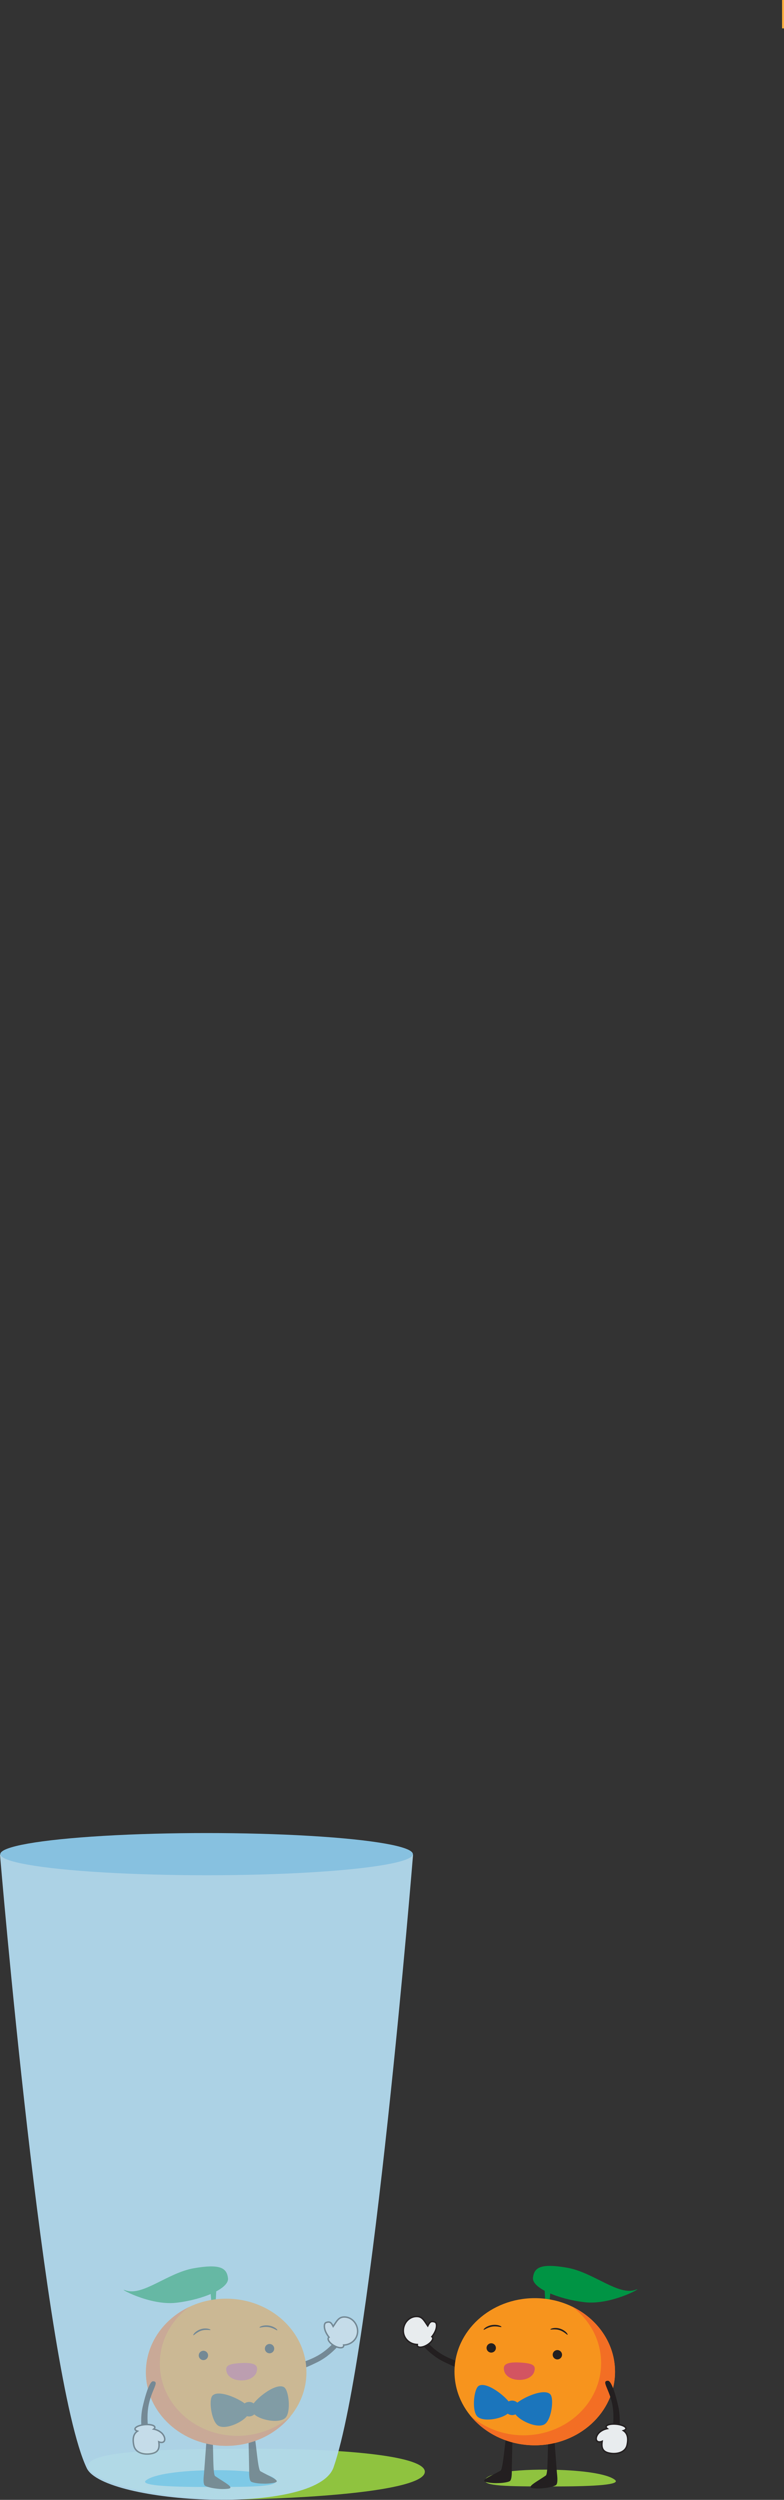<svg xmlns="http://www.w3.org/2000/svg" viewBox="0 0 1215.08 3873.45"><rect x="0" y="0" width="1215.08" height="3873.45" fill="#333333" stroke="none"/><defs><style>.cls-1{fill:#8fc33f;}.cls-2{fill:#009444;}.cls-3{fill:#231f20;}.cls-4{fill:#e8ecee;stroke:#231f20;stroke-miterlimit:10;stroke-width:2.26px;}.cls-5{fill:#f7941d;}.cls-6{fill:#f36e24;}.cls-7{fill:#d35461;}.cls-8{opacity:0.95;}.cls-9{fill:#b2daee;}.cls-10{fill:#8cc8e9;}.cls-11{opacity:0.41;}.cls-12{fill:#34b2e6;}.cls-13,.cls-14{fill:#1b75bc;}.cls-13{opacity:0.42;}.cls-15{fill:#fbb040;}</style></defs><title>tanner-glass</title><g id="Layer_2" data-name="Layer 2"><g id="Layer_7" data-name="Layer 7"><path class="cls-1" d="M953.28,3842.66c-12-10-54.7-15.73-106-16-63.12-.33-95.59,7.64-95.59,17s46.47,9,109.59,9S961.85,3849.81,953.28,3842.66Z"/><path class="cls-2" d="M985.38,3547.82c14-5.31-37.31,24.29-79.29,19.4s-81.89-22.34-80.08-37.94,11.46-22.81,53.08-15.49C920,3521,958.66,3558,985.38,3547.82Z"/><polygon class="cls-2" points="851.86 3565.09 844.97 3564.73 844.06 3546.44 853.24 3548.09 851.86 3565.09"/><path class="cls-3" d="M680.63,3645.25c-25.63-17.42-32.82-40.07-39-32.31-2.13,2.69,17.53,32.25,45.27,46.07,26.84,13.37,38.53,15.41,40.66,12.73C735.14,3662.22,706.26,3662.67,680.63,3645.25Z"/><path class="cls-4" d="M625.07,3611c.2-12,9.71-22.3,21.66-21.66,8,.43,10.64,6.43,16.25,14.58,2.94-5.93,5-8.15,11-6,3.14,1.1,3.48,7.37.9,13.62a37.49,37.49,0,0,1-5.49,9.09,3,3,0,0,1,1,1c1.66,2.88-2.21,8.24-8.66,12s-13,4.4-14.69,1.52a3.36,3.36,0,0,1-.28-2.42h0C634.33,3632.4,624.87,3622.84,625.07,3611Z"/><path class="cls-3" d="M844.1,3855.16c7.11-.7,15-2.81,17.57-4.58,3.74-2.61,1.62-16.78,1.34-20.47l-3.56-47.69c-.28-3.69-4.34-2.71-9.36-2.34h0c-1.87,9.54-.26,53-4.13,55.63-15.06,10.42-32.54,18.82-18.69,19.84A73.83,73.83,0,0,0,844.1,3855.16Z"/><path class="cls-3" d="M772,3847.45c7.14,0,15.22-1.36,17.93-2.88,4-2.24,3.21-16.55,3.29-20.25l1-47.82c.08-3.7-4.06-3.11-9.09-3.22h0c-2.77,9.32-5.31,52.69-9.41,55-16,8.94-34.19,15.64-20.5,18A73.83,73.83,0,0,0,772,3847.45Z"/><ellipse class="cls-5" cx="828.79" cy="3674.91" rx="124.39" ry="114"/><path class="cls-6" d="M811.46,3773.45c66.36,0,120.16-50.15,120.16-112,0-35.46-17.67-67.06-45.25-87.58,39.71,19,66.81,57.15,66.81,101.07,0,63-55.69,114-124.39,114-41,0-77.33-18.16-100-46.18C750.34,3761.77,779.44,3773.45,811.46,3773.45Z"/><circle class="cls-3" cx="863.86" cy="3648.83" r="7.24" transform="translate(-2826.73 4311.95) rotate(-86.87)"/><circle class="cls-3" cx="761.37" cy="3638.27" r="7.24" transform="translate(-2913.08 4199.63) rotate(-86.87)"/><path class="cls-3" d="M853,3609.22c-.42,1.29,6.61-1.2,14.39,1.34s11.88,8.22,12.3,6.93-3.75-6.72-11.54-9.26S853.46,3607.93,853,3609.22Z"/><path class="cls-3" d="M777.16,3605.41c.21,1.34-6.16-1.68-14.26-.42s-13.15,6.11-13.36,4.78,4.88-5.94,13-7.2S777,3604.07,777.16,3605.41Z"/><path class="cls-7" d="M781.47,3673.87c1.82,7.25,10.32,13.59,23.21,13.72s21.59-6,23.48-13.25c2.34-8.91-1.15-12.62-23.21-13.72C780.25,3659.39,779.66,3666.65,781.47,3673.87Z"/><path class="cls-3" d="M950.28,3735c2.78,30.87-8.89,57.77,1,57.62,3.43-.05,13.83-34,6.93-64.21-6.68-29.23-12.5-39.57-15.93-39.52C930.14,3689.08,947.5,3704.14,950.28,3735Z"/><path class="cls-4" d="M928.63,3769.22a25.79,25.79,0,0,1,12.54-6.16c-1.23-.92-1.91-1.92-1.81-2.91.28-3,7.39-4.8,15.89-4s15.15,3.88,14.87,6.89c-.12,1.32-1.57,2.41-3.88,3.15,4.93,3.23,8.43,9.43,5.7,22.16-2.63,12.22-16.67,14.79-27.27,12.75-10.06-1.94-13.12-7.49-11.42-18.36-3.13,1.37-6.14,1.34-7.88-.39C922.64,3779.62,924.1,3773.74,928.63,3769.22Z"/><path class="cls-1" d="M658.43,3829.86c0-23.43-115.18-35.57-260.47-35.57s-261.27,3-261.27,26.43,105.56,56.59,263.41,51.51C545.32,3867.56,658.43,3853.29,658.43,3829.86Z"/><g class="cls-8"><path class="cls-9" d="M517,3823c-26.57,76.36-355.94,57-382.51,1.41C67.74,3684.95,0,2873.63,0,2873.63H640.19S577.36,3649.46,517,3823Z"/><ellipse class="cls-10" cx="320.18" cy="2872.95" rx="319.7" ry="32.69"/></g><g class="cls-11"><path class="cls-12" d="M226.05,3843.49c12-10,54.7-15.73,106-16,63.12-.33,95.59,7.64,95.59,17s-46.47,9-109.59,9S217.49,3850.63,226.05,3843.49Z"/><path class="cls-2" d="M194,3548.64c-14-5.31,37.31,24.29,79.29,19.4s81.89-22.34,80.08-37.94-11.46-22.81-53.08-15.49C259.35,3521.8,220.68,3558.78,194,3548.64Z"/><polygon class="cls-2" points="327.47 3565.91 334.36 3565.55 335.27 3547.26 326.1 3548.91 327.47 3565.91"/><path class="cls-3" d="M498.7,3646.07c25.63-17.42,32.82-40.07,39-32.31,2.13,2.69-17.53,32.25-45.27,46.07-26.84,13.37-38.53,15.41-40.66,12.73C444.19,3663,473.07,3663.49,498.7,3646.07Z"/><path class="cls-4" d="M554.26,3611.81c-.2-12-9.71-22.3-21.66-21.66-8,.43-10.64,6.43-16.25,14.58-2.94-5.93-5-8.15-11-6-3.14,1.1-3.48,7.37-.9,13.62a37.49,37.49,0,0,0,5.49,9.09,3,3,0,0,0-1,1c-1.66,2.88,2.21,8.24,8.66,12s13,4.4,14.69,1.52a3.36,3.36,0,0,0,.28-2.42h0C545,3633.23,554.46,3623.66,554.26,3611.81Z"/><path class="cls-3" d="M335.23,3856c-7.11-.7-15-2.81-17.57-4.58-3.74-2.61-1.62-16.78-1.34-20.47l3.56-47.69c.28-3.69,4.34-2.71,9.36-2.34h0c1.87,9.54.26,53,4.13,55.63,15.06,10.42,32.54,18.82,18.69,19.84A73.83,73.83,0,0,1,335.23,3856Z"/><path class="cls-3" d="M407.34,3848.27c-7.14,0-15.22-1.36-17.93-2.88-4-2.24-3.21-16.55-3.29-20.25l-1-47.82c-.08-3.7,4.06-3.11,9.09-3.22h0c2.77,9.32,5.31,52.69,9.41,55,16,8.94,34.19,15.64,20.5,18A73.83,73.83,0,0,1,407.34,3848.27Z"/><ellipse class="cls-5" cx="350.54" cy="3675.73" rx="124.39" ry="114"/><path class="cls-6" d="M367.87,3774.27c-66.36,0-120.16-50.15-120.16-112,0-35.46,17.67-67.06,45.25-87.58-39.71,19-66.81,57.15-66.81,101.07,0,63,55.69,114,124.39,114,41,0,77.33-18.16,100-46.18C429,3762.59,399.89,3774.27,367.87,3774.27Z"/><circle class="cls-3" cx="315.47" cy="3649.65" r="7.24" transform="translate(-199.01 22.7) rotate(-3.13)"/><circle class="cls-3" cx="417.96" cy="3639.09" r="7.24" transform="translate(-198.28 28.29) rotate(-3.13)"/><path class="cls-3" d="M326.29,3610c.42,1.29-6.61-1.2-14.39,1.34s-11.88,8.22-12.3,6.93,3.75-6.72,11.54-9.26S325.87,3608.75,326.29,3610Z"/><path class="cls-3" d="M402.17,3606.23c-.21,1.34,6.16-1.68,14.26-.42s13.15,6.11,13.36,4.78-4.88-5.94-13-7.2S402.38,3604.89,402.17,3606.23Z"/><path class="cls-7" d="M397.86,3674.69c-1.82,7.25-10.32,13.59-23.21,13.72s-21.59-6-23.48-13.25c-2.34-8.91,1.15-12.62,23.21-13.72C399.08,3660.21,399.67,3667.47,397.86,3674.69Z"/><path class="cls-3" d="M229.06,3735.84c-2.78,30.87,8.89,57.77-1,57.62-3.43-.05-13.83-34-6.93-64.21,6.68-29.23,12.5-39.57,15.93-39.52C249.19,3689.9,231.83,3705,229.06,3735.84Z"/><path class="cls-4" d="M250.71,3770a25.79,25.79,0,0,0-12.54-6.16c1.23-.92,1.91-1.92,1.81-2.91-.28-3-7.39-4.8-15.89-4s-15.15,3.88-14.87,6.89c.12,1.32,1.57,2.41,3.88,3.15-4.93,3.23-8.43,9.43-5.7,22.16,2.63,12.22,16.67,14.79,27.27,12.75,10.06-1.94,13.12-7.49,11.42-18.36,3.13,1.37,6.14,1.34,7.88-.39C256.69,3780.44,255.23,3774.56,250.71,3770Z"/></g><path class="cls-13" d="M440.31,3698.95c-11.15-7-38,13-47.18,25.05a11.91,11.91,0,0,0-14,0c-12.82-9.46-41-21-49.8-12.09-6.17,6.23-1.79,40,8.86,46.55s35.64-4,44.55-14.69a12,12,0,0,0,4.59.35,11.83,11.83,0,0,0,6.78-3.16c9.95,9.22,39,14.54,48.28,5.37C451.24,3737.48,447.75,3703.6,440.31,3698.95Z"/><path class="cls-14" d="M852.81,3709.86c-9.09-9.18-38.9,3.43-51,13a11.92,11.92,0,0,0-13.57-1.9c-9.83-12.15-35.55-30.84-46.4-24.05-7.44,4.65-10.93,38.53-2.06,47.34s36.22,4.23,47.11-4.36a11.92,11.92,0,0,0,12,1.1c8.38,11,34.29,22,45.09,15.38S859,3716.09,852.81,3709.86Z"/></g><g id="Layer_21" data-name="Layer 21"><rect class="cls-15" x="1212.09" width="2.99" height="43.98"/></g></g></svg>